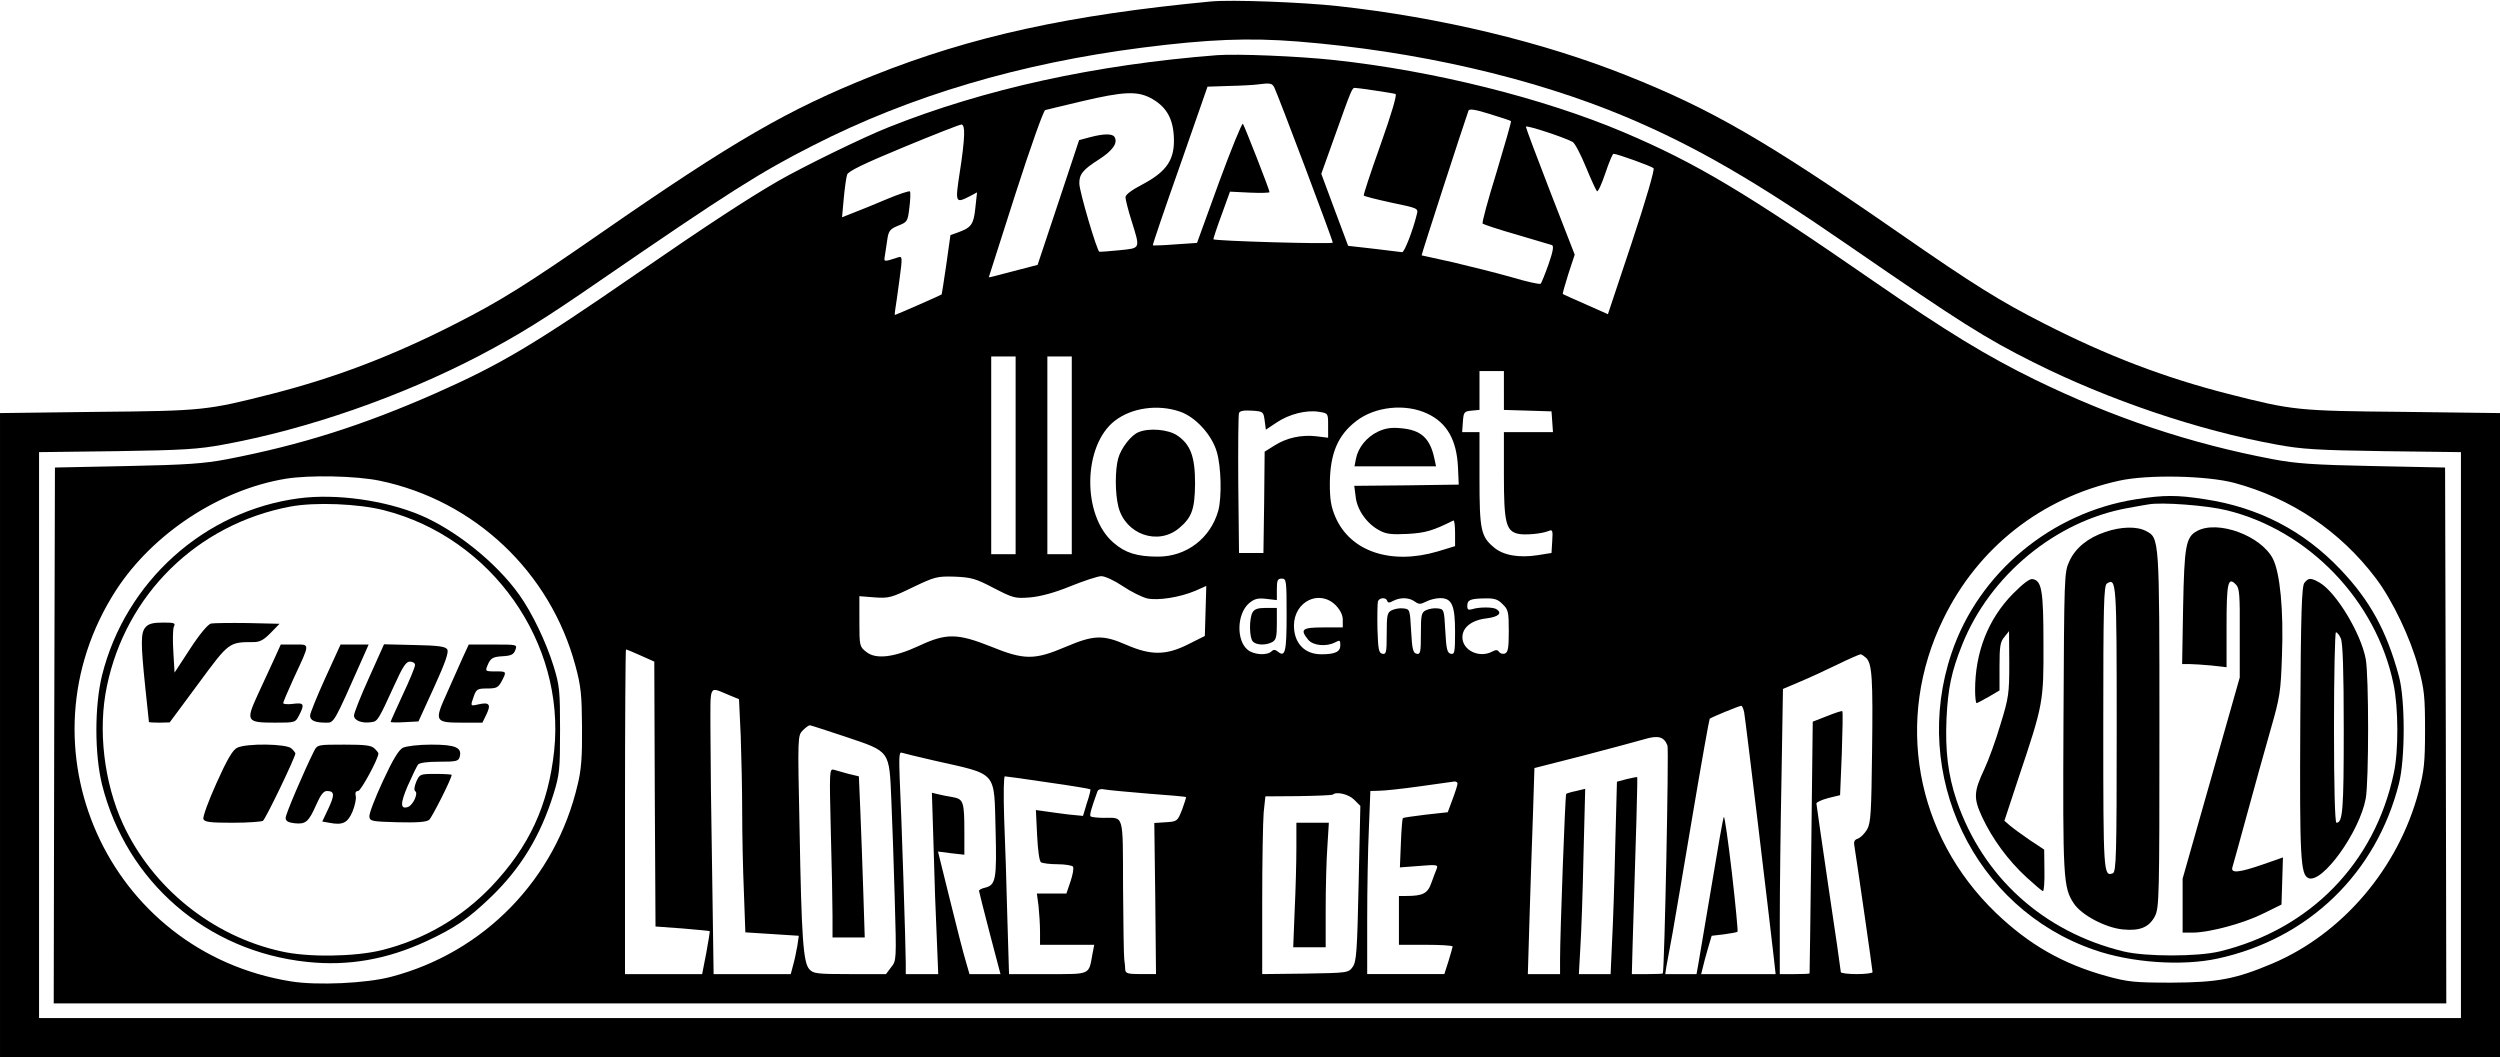 <?xml version="1.0" standalone="no"?>
<!DOCTYPE svg PUBLIC "-//W3C//DTD SVG 20010904//EN"
 "http://www.w3.org/TR/2001/REC-SVG-20010904/DTD/svg10.dtd">
<svg version="1.0" xmlns="http://www.w3.org/2000/svg"
 width="1024pt" height="433pt" viewBox="0 0 1024 433"
 preserveAspectRatio="xMidYMid meet">
<g transform="translate(0,433) scale(0.1,-0.1)"
fill="#000000" stroke="none">
<path d="M4960 4324 c-578 -55 -979 -142 -1385 -304 -346 -138 -568 -266
-1116 -646 -304 -211 -412 -278 -589 -368 -262 -134 -497 -223 -755 -289 -267
-68 -282 -70 -717 -74 l-398 -5 0 -1319 0 -1319 5120 0 5120 0 0 1319 0 1319
-397 5 c-436 4 -451 6 -718 74 -258 66 -493 155 -755 289 -177 90 -285 157
-589 368 -548 380 -770 508 -1116 646 -345 138 -766 239 -1185 285 -146 16
-437 27 -520 19z m356 -164 c485 -39 960 -148 1344 -309 284 -120 525 -259
923 -534 444 -306 548 -372 746 -471 305 -153 675 -279 996 -337 102 -19 166
-23 438 -27 l317 -4 0 -1159 0 -1159 -4960 0 -4960 0 0 1159 0 1159 318 4
c271 4 335 8 437 27 345 63 729 197 1052 366 157 83 260 146 490 305 524 360
656 444 873 554 397 203 849 337 1350 401 268 34 434 41 636 25z"/>
<path d="M4985 4104 c-498 -39 -951 -138 -1345 -295 -104 -41 -353 -163 -452
-220 -126 -73 -284 -176 -583 -382 -420 -290 -555 -370 -819 -487 -301 -133
-555 -213 -856 -271 -95 -18 -166 -23 -410 -28 l-295 -6 -3 -1097 -2 -1098
4900 0 4900 0 -2 1097 -3 1098 -295 6 c-243 5 -315 10 -410 28 -339 64 -655
170 -975 326 -196 96 -362 197 -653 398 -535 370 -734 489 -1033 616 -329 139
-776 251 -1184 295 -148 16 -396 26 -480 20z m234 -131 c16 -32 243 -634 240
-637 -8 -7 -489 7 -489 14 0 4 15 50 34 101 l34 94 81 -4 c45 -2 81 -1 81 2 0
10 -103 272 -109 280 -4 4 -48 -104 -98 -240 l-90 -248 -89 -6 c-49 -4 -90 -5
-92 -4 -2 1 48 148 111 326 l113 324 90 3 c49 1 100 4 114 6 53 7 60 5 69 -11z
m414 -14 c40 -6 77 -12 83 -14 7 -2 -16 -80 -61 -207 -40 -112 -71 -206 -69
-209 2 -3 53 -16 113 -29 110 -23 111 -23 104 -49 -15 -63 -51 -156 -60 -154
-5 1 -57 7 -115 14 l-106 12 -55 147 -55 148 53 148 c72 202 73 204 85 204 6
0 44 -5 83 -11z m-923 -29 c64 -33 94 -81 98 -159 5 -93 -27 -142 -126 -195
-46 -24 -72 -43 -72 -54 0 -9 11 -53 25 -97 36 -116 38 -111 -50 -120 -41 -4
-78 -7 -82 -6 -9 0 -82 247 -82 279 -1 37 14 57 79 98 58 37 80 69 65 93 -8
14 -44 14 -100 -1 l-45 -12 -85 -256 -85 -255 -100 -26 c-55 -15 -100 -26
-100 -25 0 0 49 154 109 341 63 196 115 341 122 344 8 2 77 19 154 37 166 39
221 41 275 14z m1479 -96 c2 -2 -25 -96 -59 -209 -35 -113 -61 -208 -57 -211
3 -3 65 -24 139 -45 73 -22 138 -41 145 -43 8 -4 4 -26 -14 -78 -14 -40 -29
-76 -32 -80 -3 -4 -58 8 -121 27 -64 18 -172 45 -240 61 -69 15 -126 28 -127
28 -2 1 171 534 192 593 3 8 27 5 87 -14 46 -14 85 -27 87 -29z m-2240 -56 c0
-24 -8 -94 -18 -155 -19 -124 -18 -127 41 -97 l30 16 -7 -64 c-7 -67 -16 -80
-71 -100 l-31 -11 -17 -121 c-10 -66 -18 -121 -19 -122 -5 -4 -188 -84 -191
-84 -2 0 -1 10 1 23 2 12 10 66 17 120 13 95 12 98 -5 93 -62 -20 -59 -20 -54
10 2 16 7 46 10 67 5 32 12 40 45 53 37 15 38 17 45 75 4 33 5 62 2 65 -3 3
-45 -11 -93 -31 -49 -21 -111 -46 -137 -56 l-48 -19 7 77 c4 43 10 87 14 98 5
14 69 45 231 112 123 51 230 93 237 93 8 0 12 -15 11 -42z m2492 -29 c9 -4 33
-50 54 -101 21 -51 42 -97 46 -101 4 -5 19 28 34 72 15 45 30 81 34 81 15 0
156 -51 164 -59 5 -5 -31 -130 -89 -304 l-98 -294 -90 40 c-50 22 -93 41 -95
43 -1 1 9 38 23 82 l26 79 -100 257 c-55 142 -100 262 -100 267 0 8 153 -42
191 -62z m-2281 -1284 l0 -405 -50 0 -50 0 0 405 0 405 50 0 50 0 0 -405z
m230 0 l0 -405 -50 0 -50 0 0 405 0 405 50 0 50 0 0 -405z m1770 265 l0 -79
98 -3 97 -3 3 -42 3 -43 -100 0 -101 0 0 -175 c0 -193 8 -229 56 -241 27 -7
98 -1 127 11 16 7 18 3 15 -41 l-3 -49 -56 -9 c-76 -12 -142 -1 -180 32 -53
44 -59 71 -59 282 l0 190 -36 0 -35 0 3 43 c3 39 5 42 36 45 l32 3 0 80 0 79
50 0 50 0 0 -80z m-1327 -86 c63 -21 131 -95 151 -165 18 -60 21 -186 6 -241
-32 -113 -130 -188 -247 -188 -85 0 -134 15 -182 57 -130 111 -126 399 6 500
69 53 176 68 266 37z m1013 -8 c81 -38 121 -108 126 -222 l3 -69 -214 -3 -214
-2 6 -46 c6 -53 46 -110 98 -137 27 -15 50 -17 114 -14 73 4 104 13 188 55 4
2 7 -21 7 -51 l0 -54 -72 -22 c-191 -56 -357 0 -418 141 -18 42 -23 71 -23
138 1 123 33 198 109 256 77 59 200 72 290 30z m-666 -28 l5 -38 45 30 c51 34
122 52 174 43 36 -6 36 -6 36 -56 l0 -50 -48 6 c-61 7 -122 -6 -172 -38 l-40
-25 -2 -207 -3 -208 -50 0 -50 0 -3 280 c-1 154 0 286 3 293 3 9 20 12 52 10
47 -3 48 -4 53 -40z m-3625 -247 c389 -81 699 -374 802 -758 23 -85 26 -119
27 -253 1 -118 -3 -174 -18 -234 -90 -386 -382 -687 -764 -787 -101 -27 -304
-36 -409 -19 -753 120 -1130 963 -718 1602 151 233 424 412 695 457 99 16 288
12 385 -8z m7597 -9 c233 -63 433 -197 579 -390 69 -91 143 -247 175 -367 24
-88 27 -119 27 -255 0 -135 -4 -168 -26 -252 -83 -314 -312 -583 -600 -705
-152 -64 -223 -77 -412 -78 -154 0 -179 3 -267 27 -180 50 -317 129 -452 258
-332 319 -417 794 -216 1205 142 292 401 496 720 566 117 26 359 21 472 -9z
m-5081 -431 c80 -41 86 -43 149 -38 43 4 99 19 165 46 55 22 112 41 126 41 15
0 54 -18 88 -41 34 -23 79 -45 99 -50 44 -10 134 4 198 31 l45 20 -3 -103 -3
-102 -68 -34 c-91 -46 -153 -46 -254 -2 -96 42 -134 40 -249 -9 -127 -54 -169
-54 -306 2 -136 54 -182 55 -293 3 -103 -48 -178 -57 -217 -25 -27 21 -28 24
-28 125 l0 103 63 -5 c57 -4 69 -1 157 42 90 43 99 45 171 43 68 -3 86 -8 160
-47z m1199 -110 c0 -152 -6 -175 -36 -150 -11 9 -18 9 -26 1 -18 -18 -73 -14
-97 6 -48 38 -45 148 5 191 23 19 36 22 71 18 l43 -5 0 44 c0 37 3 44 20 44
19 0 20 -7 20 -149z m201 40 c19 -20 29 -40 29 -60 l0 -31 -80 0 c-87 0 -96
-8 -62 -50 20 -25 75 -30 111 -11 19 10 21 9 21 -12 0 -27 -21 -37 -78 -37
-69 0 -112 46 -112 118 1 99 104 149 171 83z m211 18 c3 -9 9 -9 25 0 29 15
65 14 88 -3 17 -12 23 -12 47 0 15 8 40 14 57 14 48 0 61 -29 61 -138 0 -84
-2 -93 -17 -90 -15 3 -19 18 -23 93 -5 89 -5 90 -32 93 -15 2 -36 -2 -48 -8
-18 -9 -20 -20 -20 -96 0 -76 -2 -85 -17 -82 -15 3 -19 18 -23 93 -5 89 -5 90
-32 93 -15 2 -36 -2 -48 -8 -18 -9 -20 -20 -20 -96 0 -76 -2 -85 -17 -82 -16
3 -18 17 -21 102 -1 55 0 106 2 113 7 16 33 17 38 2z m473 -14 c23 -22 25 -32
25 -110 0 -69 -3 -87 -16 -92 -9 -3 -19 0 -24 7 -6 9 -13 9 -28 1 -53 -28
-122 5 -122 59 0 40 38 70 98 77 50 6 67 22 41 38 -13 9 -71 9 -98 0 -17 -5
-21 -2 -21 13 0 25 12 30 73 31 38 1 53 -4 72 -24z m-3531 -210 l56 -25 2
-542 3 -543 110 -8 c60 -5 111 -10 112 -11 1 -1 -5 -41 -14 -89 l-17 -87 -158
0 -158 0 0 665 c0 366 2 665 4 665 2 0 29 -11 60 -25z m5020 -10 c24 -24 28
-83 24 -385 -3 -248 -5 -289 -20 -317 -10 -17 -27 -34 -38 -38 -15 -5 -18 -13
-14 -33 7 -41 74 -505 74 -514 0 -4 -29 -8 -65 -8 -36 0 -65 4 -65 8 0 5 -22
160 -50 345 -27 185 -50 341 -50 346 0 5 22 15 48 22 l49 12 7 170 c3 93 5
172 2 174 -2 2 -30 -7 -62 -20 l-59 -23 -6 -515 c-3 -283 -7 -515 -7 -516 -1
-2 -29 -3 -62 -3 l-60 0 0 218 c0 119 3 382 7 584 l6 366 66 28 c36 15 106 47
155 71 49 24 93 43 97 43 4 0 14 -7 23 -15z m-4658 -152 l41 -17 7 -150 c3
-82 6 -222 6 -311 0 -89 3 -236 7 -328 l6 -166 110 -7 109 -7 -6 -41 c-4 -22
-11 -58 -17 -78 l-10 -38 -158 0 -158 0 -6 413 c-4 226 -7 490 -7 586 0 194
-8 178 76 144z m4158 -70 c5 -24 103 -841 122 -1010 l7 -63 -153 0 -152 0 7
28 c3 15 13 50 21 78 l15 51 51 6 c28 4 53 8 55 11 2 2 -8 110 -23 240 -15
129 -30 233 -33 230 -3 -2 -26 -134 -52 -292 -27 -158 -51 -302 -54 -319 l-6
-33 -64 0 -64 0 4 28 c3 15 14 78 26 141 11 63 49 285 84 494 35 208 66 381
68 383 5 5 118 52 129 53 3 1 9 -11 12 -26z m-3680 -101 c184 -62 178 -54 187
-260 4 -86 10 -269 14 -407 7 -247 7 -250 -15 -277 l-21 -28 -148 0 c-135 0
-150 2 -166 20 -25 28 -32 127 -40 576 -8 380 -8 381 14 403 11 11 24 21 29
20 4 0 70 -22 146 -47z m3366 -36 c6 -16 -12 -911 -19 -933 -1 -2 -29 -3 -64
-3 l-63 0 3 113 c15 465 21 692 19 694 -1 1 -20 -3 -42 -8 l-41 -11 -7 -261
c-3 -144 -9 -322 -13 -394 l-6 -133 -65 0 -65 0 6 107 c4 60 10 230 13 380 l7
272 -37 -9 c-21 -4 -39 -10 -41 -12 -4 -4 -25 -573 -25 -674 l0 -64 -66 0 -66
0 7 233 c4 127 10 317 14 421 l6 190 200 51 c110 29 223 59 250 67 56 17 81
11 95 -26z m-3005 -61 c265 -60 246 -39 253 -287 5 -199 1 -223 -43 -234 -14
-3 -25 -9 -25 -13 0 -3 20 -81 44 -174 l44 -167 -64 0 -63 0 -15 52 c-9 29
-38 142 -65 252 l-49 198 54 -7 54 -6 0 93 c0 125 -4 135 -48 143 -21 3 -48 9
-61 12 l-24 6 7 -224 c3 -123 9 -290 13 -371 l6 -148 -67 0 -66 0 0 45 c0 60
-18 622 -25 759 -3 83 -2 107 8 103 6 -2 66 -17 132 -32z m469 -90 c93 -13
170 -26 172 -28 2 -2 -4 -27 -14 -56 l-16 -53 -61 6 c-33 4 -76 10 -96 13
l-36 5 5 -103 c3 -60 9 -107 16 -111 6 -4 37 -8 68 -8 31 0 60 -5 63 -10 4 -6
-1 -33 -10 -60 l-17 -50 -60 0 -61 0 7 -52 c3 -29 6 -77 6 -105 l0 -53 111 0
111 0 -7 -36 c-16 -89 -5 -84 -183 -84 l-159 0 -7 233 c-3 127 -9 310 -13 405
-3 100 -2 172 3 172 5 0 85 -11 178 -25z m1676 -5 c0 -5 -9 -34 -20 -63 l-20
-54 -91 -10 c-49 -6 -91 -12 -93 -14 -2 -2 -6 -48 -8 -103 l-4 -99 79 6 c72 6
78 5 72 -11 -4 -9 -14 -36 -22 -58 -15 -44 -35 -54 -104 -54 l-29 0 0 -100 0
-100 110 0 c61 0 110 -3 110 -7 0 -3 -8 -30 -17 -60 l-17 -53 -158 0 -158 0 0
223 c0 123 3 292 7 375 l6 152 36 1 c20 0 95 8 166 18 72 10 136 19 143 20 6
0 12 -3 12 -9z m-1265 -41 c83 -6 151 -12 153 -14 1 -1 -6 -24 -16 -51 -19
-48 -20 -49 -67 -52 l-47 -3 4 -310 3 -309 -62 0 c-53 0 -63 3 -64 18 0 9 -2
28 -4 42 -2 14 -4 147 -5 297 -1 304 5 283 -79 283 -26 0 -50 3 -54 6 -5 5 3
33 28 102 3 9 15 12 32 8 16 -3 96 -10 178 -17z m841 -24 l26 -26 -7 -317 c-6
-280 -9 -320 -24 -342 -18 -25 -19 -25 -195 -28 l-176 -2 0 297 c0 164 3 328
6 365 l7 66 135 1 c75 1 138 4 141 6 14 14 65 2 87 -20z"/>
<path d="M4664 2560 c-31 -12 -72 -65 -84 -108 -13 -49 -13 -142 1 -198 29
-113 162 -160 249 -87 52 44 64 77 65 183 0 111 -19 160 -74 197 -36 24 -114
31 -157 13z"/>
<path d="M5644 2562 c-46 -22 -81 -65 -90 -111 l-6 -31 167 0 167 0 -7 33
c-18 83 -55 116 -137 123 -39 4 -64 0 -94 -14z"/>
<path d="M1225 2289 c-388 -51 -711 -341 -807 -725 -31 -126 -31 -322 0 -448
100 -398 429 -683 840 -726 168 -18 327 10 489 85 116 54 170 91 262 179 125
120 205 253 258 423 25 81 27 101 27 263 0 162 -2 182 -27 263 -31 99 -88 218
-141 292 -93 130 -258 263 -404 325 -145 61 -345 89 -497 69z m348 -49 c440
-112 743 -541 697 -984 -24 -225 -102 -394 -259 -559 -122 -127 -275 -216
-448 -259 -110 -27 -301 -30 -410 -5 -283 62 -528 260 -649 521 -78 170 -104
387 -66 566 78 376 370 663 751 735 100 19 279 12 384 -15z"/>
<path d="M597 1762 c-21 -23 -21 -63 -2 -247 8 -77 15 -141 15 -142 0 -2 19
-3 43 -3 l42 1 117 158 c126 171 125 171 227 171 25 0 42 9 70 38 l36 37 -130
3 c-71 1 -140 0 -151 -2 -13 -4 -46 -43 -85 -103 l-64 -98 -5 85 c-3 47 -2 93
2 103 8 15 3 17 -45 17 -40 0 -58 -5 -70 -18z"/>
<path d="M1122 1628 c-16 -35 -46 -100 -67 -145 -49 -107 -45 -113 71 -113 82
0 84 0 99 30 24 46 20 53 -25 47 -22 -3 -40 -1 -40 3 0 5 20 51 44 104 67 144
67 136 2 136 l-56 0 -28 -62z"/>
<path d="M1332 1552 c-34 -75 -62 -144 -62 -153 0 -20 20 -29 64 -29 35 0 30
-10 153 268 l23 52 -58 0 -57 0 -63 -138z"/>
<path d="M1512 1555 c-34 -75 -62 -145 -62 -156 0 -20 32 -33 71 -27 26 3 29
9 94 151 35 77 48 97 64 97 12 0 21 -6 21 -14 0 -8 -22 -62 -50 -121 -27 -59
-50 -109 -50 -112 0 -2 26 -3 57 -1 l57 3 64 140 c46 101 61 144 54 155 -7 12
-36 16 -134 18 l-125 3 -61 -136z"/>
<path d="M1896 1638 c-13 -29 -42 -95 -65 -146 -53 -117 -51 -122 63 -122 l82
0 17 35 c19 40 11 50 -33 40 -34 -8 -34 -8 -19 34 10 28 15 31 55 31 38 0 45
4 59 30 21 40 20 40 -25 40 -45 0 -44 0 -29 34 10 20 20 26 57 28 36 2 46 7
53 26 8 22 8 22 -91 22 l-100 0 -24 -52z"/>
<path d="M971 1267 c-18 -9 -41 -48 -84 -144 -33 -73 -57 -139 -54 -148 5 -12
27 -15 119 -15 62 0 119 4 125 8 11 7 133 261 133 276 0 2 -7 12 -16 20 -19
20 -186 22 -223 3z"/>
<path d="M1286 1253 c-39 -78 -116 -257 -116 -273 0 -13 10 -19 36 -22 46 -5
58 5 89 75 18 41 30 57 44 57 31 0 33 -15 6 -72 l-25 -53 28 -5 c56 -11 76 -1
96 46 10 25 16 53 13 64 -3 13 0 20 10 20 11 0 83 132 83 154 0 2 -7 12 -16
20 -12 13 -39 16 -124 16 -109 0 -110 0 -124 -27z"/>
<path d="M1650 1267 c-17 -9 -41 -48 -82 -137 -32 -69 -57 -134 -55 -145 2
-19 11 -20 116 -23 81 -2 118 1 129 10 12 11 92 169 92 184 0 2 -29 4 -65 4
-65 0 -66 -1 -80 -32 -8 -20 -10 -35 -4 -39 13 -8 -9 -56 -29 -64 -33 -12 -33
14 -2 86 18 41 37 80 42 87 7 8 38 12 88 12 69 0 78 2 83 20 10 38 -17 50
-116 50 -53 0 -102 -6 -117 -13z"/>
<path d="M8749 2285 c-347 -54 -644 -301 -755 -629 -170 -499 91 -1046 582
-1216 153 -54 364 -68 509 -36 371 81 648 349 741 716 26 102 26 345 0 440
-50 186 -119 311 -240 438 -151 159 -336 254 -554 287 -115 18 -168 18 -283 0z
m371 -45 c337 -82 614 -371 684 -713 20 -95 21 -274 1 -364 -78 -369 -343
-640 -713 -730 -91 -22 -303 -22 -394 0 -329 80 -577 305 -684 619 -35 104
-47 204 -41 336 6 123 20 191 64 301 113 284 383 507 678 560 33 6 71 13 85
15 54 10 239 -4 320 -24z"/>
<path d="M8623 2151 c-71 -24 -122 -65 -147 -120 -21 -45 -21 -58 -24 -656 -3
-642 -1 -680 42 -745 31 -48 130 -100 201 -107 71 -7 108 9 132 55 17 35 18
81 18 762 0 790 0 786 -55 815 -38 20 -103 18 -167 -4z m47 -808 c0 -521 -2
-584 -16 -590 -38 -14 -39 -1 -39 598 0 499 2 581 15 589 39 24 40 11 40 -597z"/>
<path d="M8999 2155 c-46 -25 -52 -61 -57 -312 l-4 -233 30 0 c16 0 57 -3 91
-6 l61 -7 0 171 c0 176 6 201 38 168 15 -14 17 -42 16 -199 l0 -182 -117 -412
-117 -412 0 -111 0 -110 41 0 c68 0 209 38 289 78 l75 37 3 96 3 97 -83 -29
c-98 -34 -132 -37 -124 -11 3 9 30 107 60 217 30 110 73 265 96 345 39 136 42
155 47 306 7 186 -8 337 -37 395 -49 95 -226 160 -311 114z"/>
<path d="M8245 1898 c-102 -104 -155 -240 -155 -395 0 -29 3 -53 6 -53 3 0 25
12 50 26 l44 26 0 98 c0 83 3 101 20 121 l19 24 1 -132 c0 -123 -2 -140 -36
-250 -19 -65 -49 -147 -66 -183 -44 -94 -45 -119 -9 -197 42 -90 107 -178 181
-246 34 -31 64 -57 68 -57 4 0 7 38 6 85 l-1 85 -59 39 c-32 22 -69 49 -82 60
l-22 19 59 179 c100 298 102 307 101 547 0 218 -7 257 -44 264 -12 3 -39 -18
-81 -60z"/>
<path d="M9439 1943 c-11 -13 -15 -118 -17 -569 -3 -562 1 -628 34 -641 57
-22 209 190 234 326 13 70 13 503 0 572 -20 106 -121 272 -188 312 -37 21 -46
21 -63 0z m149 -228 c8 -18 12 -130 12 -371 0 -332 -4 -384 -30 -384 -6 0 -10
146 -10 390 0 215 4 390 8 390 5 0 14 -11 20 -25z"/>
<path d="M5130 1821 c-14 -27 -13 -104 2 -119 15 -15 53 -16 79 -2 16 9 19 22
19 75 l0 65 -45 0 c-34 0 -47 -5 -55 -19z"/>
<path d="M3403 925 c4 -142 7 -298 7 -347 l0 -88 66 0 66 0 -6 188 c-3 103 -9
251 -12 329 l-6 143 -42 10 c-22 6 -50 14 -60 17 -19 5 -19 -2 -13 -252z"/>
<path d="M5310 857 c0 -57 -3 -172 -7 -255 l-6 -152 66 0 67 0 0 158 c0 86 3
201 7 255 l6 97 -66 0 -67 0 0 -103z"/>
</g>
</svg>
